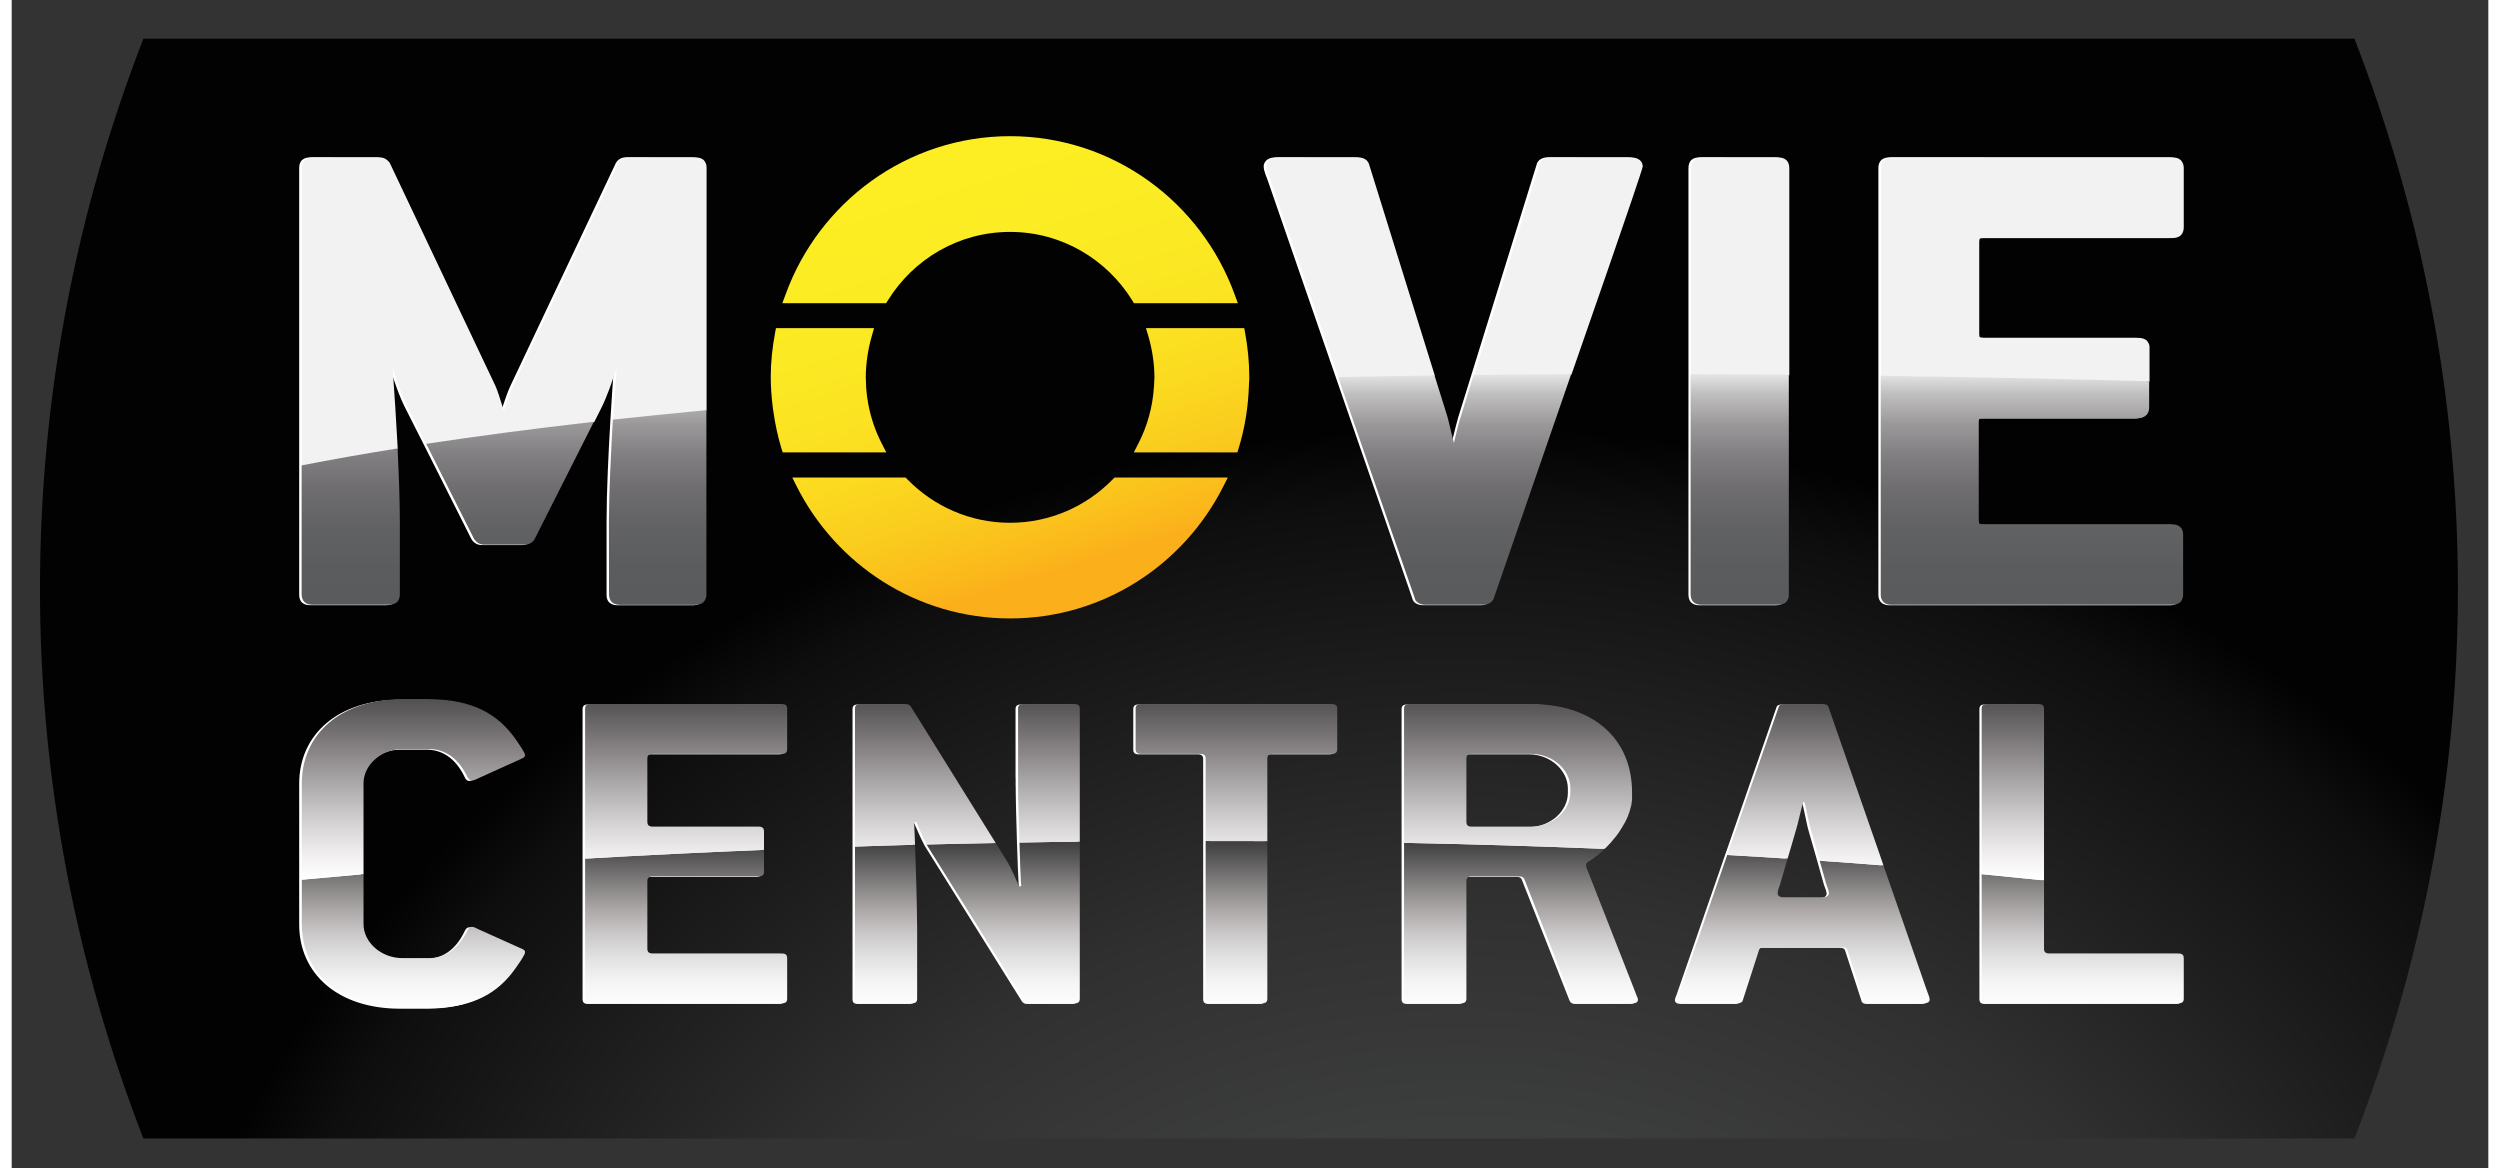 <?xml version="1.0" encoding="UTF-8"?>
<svg xmlns="http://www.w3.org/2000/svg" xmlns:xlink="http://www.w3.org/1999/xlink" width="107px" height="50px" viewBox="0 0 106 50" version="1.1">
<rect x="0" y="0" width="106" height="50" fill="#333333" stroke="none"/>
<defs>
<clipPath id="clip1">
  <path d="M 1 1.602 L 105 1.602 L 105 48.801 L 1 48.801 Z M 1 1.602 "/>
</clipPath>
<clipPath id="clip2">
  <path d="M 5.637 1.656 C 2.777 9.031 1.211 16.941 1.211 25.195 C 1.211 33.445 2.777 41.359 5.637 48.727 L 100.27 48.727 C 103.129 41.359 104.699 33.445 104.699 25.195 C 104.699 16.941 103.129 9.027 100.27 1.656 Z M 5.637 1.656 "/>
</clipPath>
<radialGradient id="radial0" gradientUnits="userSpaceOnUse" cx="-166.567" cy="465.188" fx="-166.567" fy="465.188" r="11.815" gradientTransform="matrix(4.902,0,0,-4.435,878.643,2133.808)">
<stop offset="0" style="stop-color:rgb(32.941%,32.941%,32.941%);stop-opacity:1;"/>
<stop offset="0.129" style="stop-color:rgb(30.98%,30.98%,30.98%);stop-opacity:1;"/>
<stop offset="0.344" style="stop-color:rgb(25.882%,26.275%,26.275%);stop-opacity:1;"/>
<stop offset="0.618" style="stop-color:rgb(18.431%,18.824%,18.431%);stop-opacity:1;"/>
<stop offset="0.938" style="stop-color:rgb(5.49%,5.49%,5.49%);stop-opacity:1;"/>
<stop offset="1" style="stop-color:rgb(0.784%,0.784%,0.784%);stop-opacity:1;"/>
</radialGradient>
<clipPath id="clip3">
  <path d="M 32.32 5.602 L 53 5.602 L 53 26.801 L 32.32 26.801 Z M 32.32 5.602 "/>
</clipPath>
<clipPath id="clip4">
  <path d="M 47.203 20.438 L 47.125 20.516 C 46.008 21.66 44.453 22.375 42.73 22.375 C 41.008 22.375 39.453 21.66 38.336 20.516 L 38.258 20.438 L 33.41 20.438 L 33.598 20.816 C 35.289 24.172 38.746 26.469 42.73 26.469 C 46.719 26.469 50.168 24.172 51.859 20.816 L 52.051 20.438 Z M 32.711 14.043 L 32.672 14.258 C 32.555 14.875 32.488 15.504 32.488 16.148 C 32.488 16.547 32.52 16.945 32.562 17.328 C 32.574 17.43 32.586 17.535 32.605 17.641 C 32.68 18.164 32.789 18.68 32.941 19.18 L 33 19.363 L 37.434 19.363 L 37.238 18.98 C 36.973 18.465 36.781 17.91 36.668 17.324 C 36.652 17.227 36.633 17.125 36.617 17.023 C 36.578 16.738 36.559 16.445 36.555 16.148 C 36.559 15.535 36.652 14.945 36.812 14.383 L 36.91 14.043 Z M 48.547 14.043 L 48.648 14.383 C 48.812 14.945 48.906 15.535 48.91 16.148 C 48.91 16.23 48.902 16.309 48.898 16.387 C 48.895 16.449 48.895 16.512 48.887 16.574 C 48.832 17.434 48.598 18.25 48.223 18.98 L 48.027 19.363 L 52.461 19.363 L 52.516 19.18 C 52.777 18.332 52.922 17.438 52.953 16.52 C 52.953 16.438 52.961 16.348 52.969 16.25 C 52.969 16.219 52.969 16.188 52.969 16.148 C 52.969 15.504 52.906 14.875 52.793 14.258 L 52.754 14.043 Z M 33.117 12.617 L 32.984 12.977 L 37.426 12.977 L 37.504 12.852 C 38.594 11.098 40.523 9.926 42.73 9.926 C 44.938 9.926 46.867 11.098 47.957 12.852 L 48.031 12.977 L 52.48 12.977 L 52.348 12.617 C 50.918 8.664 47.156 5.832 42.73 5.828 C 38.305 5.832 34.547 8.664 33.117 12.617 "/>
</clipPath>
<linearGradient id="linear0" gradientUnits="userSpaceOnUse" x1="-165.439" y1="508.246" x2="-153.626" y2="508.246" gradientTransform="matrix(0.846,2.757,2.735,-0.853,-1210.099,897.238)">
<stop offset="0" style="stop-color:rgb(98.824%,93.333%,13.725%);stop-opacity:1;"/>
<stop offset="0.151" style="stop-color:rgb(98.431%,91.765%,13.725%);stop-opacity:1;"/>
<stop offset="0.251" style="stop-color:rgb(98.431%,89.02%,13.333%);stop-opacity:1;"/>
<stop offset="0.337" style="stop-color:rgb(98.431%,85.098%,12.157%);stop-opacity:1;"/>
<stop offset="0.414" style="stop-color:rgb(98.039%,79.608%,11.765%);stop-opacity:1;"/>
<stop offset="0.485" style="stop-color:rgb(98.431%,72.549%,10.588%);stop-opacity:1;"/>
<stop offset="0.516" style="stop-color:rgb(98.431%,68.627%,10.588%);stop-opacity:1;"/>
<stop offset="1" style="stop-color:rgb(98.431%,68.627%,10.588%);stop-opacity:1;"/>
</linearGradient>
<clipPath id="clip5">
  <path d="M 12.043 16 L 93 16 L 93 26 L 12.043 26 Z M 12.043 16 "/>
</clipPath>
<clipPath id="clip6">
  <path d="M 12.41 19.918 L 12.41 25.434 C 12.41 25.562 12.445 25.691 12.547 25.777 C 12.547 25.777 12.547 25.777 12.547 25.781 C 12.645 25.863 12.766 25.883 12.902 25.883 L 16.125 25.883 C 16.258 25.883 16.383 25.863 16.484 25.777 C 16.582 25.691 16.613 25.562 16.613 25.434 L 16.613 22.289 C 16.613 21.414 16.57 20.293 16.516 19.191 C 15.059 19.426 13.695 19.668 12.41 19.918 M 17.742 18.996 L 19.781 23.047 C 19.828 23.133 19.898 23.203 19.98 23.25 C 20.055 23.289 20.141 23.312 20.227 23.312 L 21.957 23.312 C 22.133 23.32 22.309 23.215 22.391 23.055 L 24.918 18.051 C 22.32 18.348 19.934 18.664 17.742 18.996 M 25.73 17.961 C 25.648 19.406 25.566 21.078 25.562 22.289 L 25.566 25.434 C 25.562 25.484 25.574 25.523 25.582 25.57 C 25.598 25.648 25.633 25.723 25.699 25.781 C 25.797 25.863 25.918 25.887 26.059 25.887 L 29.246 25.887 C 29.379 25.887 29.504 25.863 29.598 25.781 C 29.695 25.691 29.734 25.562 29.734 25.434 L 29.734 17.555 C 28.348 17.688 27.02 17.82 25.73 17.961 M 79.996 25.434 C 79.992 25.562 80.027 25.691 80.125 25.781 C 80.172 25.82 80.234 25.852 80.297 25.867 C 80.348 25.879 80.414 25.883 80.48 25.883 L 92.453 25.883 C 92.582 25.883 92.707 25.863 92.805 25.781 C 92.906 25.691 92.941 25.562 92.938 25.434 L 92.938 22.891 C 92.941 22.766 92.906 22.633 92.805 22.551 C 92.707 22.461 92.582 22.441 92.453 22.441 L 84.379 22.441 C 84.176 22.41 84.219 22.441 84.191 22.289 L 84.191 18.035 C 84.219 17.891 84.176 17.922 84.379 17.895 L 90.984 17.895 C 91.121 17.895 91.246 17.871 91.344 17.785 C 91.449 17.699 91.484 17.566 91.484 17.441 L 91.484 16.316 C 87.496 16.211 83.668 16.133 79.996 16.082 Z M 62.57 16.047 L 62.008 17.875 C 61.949 18.035 61.824 18.547 61.742 18.902 C 61.734 18.922 61.727 18.945 61.727 18.965 C 61.633 18.609 61.504 18.012 61.445 17.82 L 60.898 16.07 C 59.504 16.086 58.121 16.109 56.773 16.141 L 60.043 25.574 C 60.082 25.793 60.305 25.883 60.496 25.883 C 60.508 25.883 60.516 25.883 60.523 25.883 L 62.965 25.883 C 63.059 25.887 63.164 25.871 63.25 25.816 C 63.348 25.766 63.418 25.684 63.449 25.562 L 66.746 16.016 C 65.332 16.023 63.938 16.031 62.57 16.047 M 71.859 25.434 C 71.859 25.562 71.891 25.691 71.992 25.781 C 72.09 25.863 72.211 25.883 72.352 25.883 L 75.57 25.883 C 75.707 25.883 75.832 25.863 75.93 25.781 C 76.031 25.691 76.066 25.562 76.062 25.434 L 76.062 16.039 C 74.641 16.023 73.238 16.016 71.859 16.016 Z M 71.859 25.434 "/>
</clipPath>
<linearGradient id="linear1" gradientUnits="userSpaceOnUse" x1="-148.094" y1="562.777" x2="-136.279" y2="562.777" gradientTransform="matrix(0,1.159,1.15,0,-594.596,184.78)">
<stop offset="0" style="stop-color:rgb(90.98%,90.98%,90.98%);stop-opacity:1;"/>
<stop offset="0.205" style="stop-color:rgb(90.98%,90.98%,90.98%);stop-opacity:1;"/>
<stop offset="0.272" style="stop-color:rgb(75.294%,74.902%,75.294%);stop-opacity:1;"/>
<stop offset="0.364" style="stop-color:rgb(61.176%,60%,60.784%);stop-opacity:1;"/>
<stop offset="0.462" style="stop-color:rgb(50.588%,49.804%,50.588%);stop-opacity:1;"/>
<stop offset="0.567" style="stop-color:rgb(43.529%,42.745%,43.529%);stop-opacity:1;"/>
<stop offset="0.682" style="stop-color:rgb(38.431%,38.431%,39.216%);stop-opacity:1;"/>
<stop offset="0.813" style="stop-color:rgb(35.686%,36.078%,36.863%);stop-opacity:1;"/>
<stop offset="1" style="stop-color:rgb(34.902%,35.294%,36.078%);stop-opacity:1;"/>
</linearGradient>
<clipPath id="clip7">
  <path d="M 12.043 35.602 L 93 35.602 L 93 43.199 L 12.043 43.199 Z M 12.043 35.602 "/>
</clipPath>
<clipPath id="clip8">
  <path d="M 12.418 37.652 L 12.418 39.551 C 12.418 41.664 14.086 43.148 16.727 43.148 L 17.867 43.148 C 19.793 43.148 20.832 42.457 21.523 41.5 C 21.738 41.195 21.973 40.871 21.973 40.746 C 21.973 40.684 21.922 40.645 21.828 40.605 L 19.973 39.77 C 19.879 39.73 19.793 39.668 19.695 39.668 C 19.625 39.668 19.559 39.715 19.512 39.812 C 19.09 40.684 18.488 41.008 17.867 41.008 L 16.727 41.008 C 15.824 41.008 15.059 40.34 15.059 39.551 L 15.059 37.414 C 14.164 37.492 13.277 37.578 12.418 37.652 M 84.316 42.742 C 84.316 42.883 84.387 42.941 84.547 42.941 L 92.734 42.941 C 92.895 42.941 92.965 42.883 92.965 42.742 L 92.965 41.008 C 92.965 40.871 92.895 40.809 92.734 40.809 L 87.215 40.809 C 87.047 40.809 86.984 40.746 86.984 40.605 L 86.984 37.68 C 86.102 37.59 85.211 37.5 84.316 37.414 Z M 71.406 42.414 C 71.355 42.578 71.289 42.699 71.289 42.781 C 71.289 42.883 71.387 42.941 71.543 42.941 L 73.859 42.941 C 73.98 42.941 74.066 42.906 74.094 42.805 L 74.785 40.664 C 74.816 40.566 74.91 40.543 75.02 40.543 L 78.336 40.543 C 78.445 40.543 78.543 40.566 78.57 40.664 L 79.262 42.805 C 79.289 42.906 79.383 42.941 79.496 42.941 L 81.84 42.941 C 81.996 42.941 82.09 42.883 82.09 42.781 C 82.09 42.699 82.023 42.539 81.977 42.414 L 80.113 37.043 C 79.203 36.969 78.293 36.902 77.383 36.84 L 77.664 37.84 C 77.707 37.957 77.777 38.141 77.777 38.227 C 77.777 38.328 77.688 38.406 77.523 38.406 L 75.832 38.406 C 75.668 38.406 75.582 38.328 75.582 38.227 C 75.582 38.141 75.645 37.957 75.695 37.82 L 76.008 36.75 C 75.152 36.691 74.293 36.641 73.426 36.594 Z M 24.543 36.75 L 24.543 42.742 C 24.543 42.883 24.609 42.941 24.773 42.941 L 32.961 42.941 C 33.125 42.941 33.191 42.883 33.191 42.742 L 33.191 41.008 C 33.191 40.871 33.125 40.809 32.961 40.809 L 27.438 40.809 C 27.277 40.809 27.207 40.746 27.207 40.605 L 27.207 37.715 C 27.207 37.574 27.277 37.512 27.438 37.512 L 31.961 37.512 C 32.125 37.512 32.199 37.449 32.199 37.312 L 32.199 36.375 C 29.582 36.48 27.027 36.605 24.543 36.75 M 36.094 36.234 L 36.094 42.742 C 36.094 42.883 36.16 42.941 36.324 42.941 L 38.523 42.941 C 38.688 42.941 38.754 42.883 38.754 42.742 L 38.754 40.031 C 38.754 40.012 38.754 39.996 38.754 39.977 C 38.754 39.922 38.754 39.871 38.754 39.812 C 38.754 39.801 38.754 39.789 38.754 39.777 C 38.746 38.652 38.703 37.145 38.664 36.156 C 37.805 36.18 36.945 36.203 36.094 36.234 M 59.594 42.742 C 59.594 42.883 59.664 42.941 59.824 42.941 L 62.023 42.941 C 62.188 42.941 62.262 42.883 62.262 42.742 L 62.262 37.715 C 62.262 37.574 62.324 37.512 62.484 37.512 L 64.555 37.512 C 64.648 37.512 64.711 37.555 64.746 37.637 L 66.777 42.805 C 66.805 42.883 66.895 42.941 66.984 42.941 L 69.379 42.941 C 69.535 42.941 69.605 42.883 69.605 42.781 C 69.605 42.719 69.535 42.602 69.488 42.457 L 67.496 37.375 C 67.426 37.211 67.383 37.105 67.383 37.047 C 67.383 36.965 67.398 36.926 67.477 36.883 C 67.531 36.844 67.594 36.805 67.652 36.77 C 67.668 36.754 67.684 36.746 67.695 36.738 C 67.742 36.699 67.797 36.664 67.84 36.625 C 67.855 36.617 67.859 36.613 67.875 36.602 C 67.926 36.555 67.984 36.52 68.031 36.469 C 68.039 36.461 68.039 36.457 68.051 36.453 C 68.094 36.414 68.137 36.375 68.18 36.332 C 65.344 36.219 62.473 36.129 59.594 36.074 Z M 43.133 36.062 C 43.152 36.844 43.184 37.516 43.199 37.82 C 43.199 37.828 43.203 37.828 43.203 37.832 C 43.203 37.848 43.203 37.859 43.207 37.875 C 43.207 37.891 43.207 37.902 43.211 37.922 L 43.117 37.941 C 43.051 37.777 42.723 37.047 42.629 36.902 L 42.246 36.289 L 42.117 36.082 C 41.129 36.102 40.145 36.117 39.16 36.145 C 39.18 36.172 39.191 36.195 39.199 36.215 L 43.348 42.844 C 43.395 42.902 43.465 42.945 43.559 42.945 L 45.484 42.945 C 45.648 42.945 45.715 42.883 45.715 42.742 L 45.715 36.027 C 44.852 36.031 43.988 36.043 43.133 36.062 M 51.102 42.742 C 51.102 42.883 51.168 42.941 51.332 42.941 L 53.516 42.941 C 53.672 42.941 53.742 42.883 53.742 42.742 L 53.742 36 C 52.859 36 51.977 35.996 51.102 35.996 Z M 51.102 42.742 "/>
</clipPath>
<linearGradient id="linear2" gradientUnits="userSpaceOnUse" x1="-304.337" y1="341.93" x2="-292.524" y2="341.93" gradientTransform="matrix(0,-0.606,-0.601,0,258.095,-141.146)">
<stop offset="0" style="stop-color:rgb(100%,100%,100%);stop-opacity:1;"/>
<stop offset="0.17" style="stop-color:rgb(96.078%,96.078%,96.078%);stop-opacity:1;"/>
<stop offset="0.323" style="stop-color:rgb(88.627%,88.235%,88.235%);stop-opacity:1;"/>
<stop offset="0.469" style="stop-color:rgb(79.216%,78.039%,78.431%);stop-opacity:1;"/>
<stop offset="0.611" style="stop-color:rgb(67.059%,65.49%,65.49%);stop-opacity:1;"/>
<stop offset="0.751" style="stop-color:rgb(52.549%,51.373%,51.373%);stop-opacity:1;"/>
<stop offset="0.886" style="stop-color:rgb(38.039%,37.255%,37.255%);stop-opacity:1;"/>
<stop offset="1" style="stop-color:rgb(25.882%,25.882%,26.275%);stop-opacity:1;"/>
</linearGradient>
<clipPath id="clip9">
  <path d="M 12.043 29.602 L 87 29.602 L 87 38 L 12.043 38 Z M 12.043 29.602 "/>
</clipPath>
<clipPath id="clip10">
  <path d="M 24.773 30.133 C 24.609 30.133 24.543 30.195 24.543 30.332 L 24.543 36.75 C 27.027 36.605 29.582 36.48 32.199 36.375 L 32.199 35.582 C 32.199 35.438 32.125 35.379 31.961 35.379 L 27.438 35.379 C 27.277 35.379 27.207 35.316 27.207 35.172 L 27.207 32.469 C 27.207 32.328 27.277 32.266 27.438 32.266 L 32.961 32.266 C 33.121 32.266 33.191 32.207 33.191 32.059 L 33.191 30.332 C 33.191 30.195 33.121 30.133 32.961 30.133 Z M 36.324 30.133 C 36.16 30.133 36.094 30.195 36.094 30.332 L 36.094 36.234 C 36.945 36.203 37.805 36.18 38.664 36.156 C 38.652 35.824 38.641 35.555 38.633 35.371 C 38.633 35.367 38.633 35.359 38.633 35.359 C 38.629 35.328 38.629 35.305 38.625 35.281 C 38.625 35.273 38.625 35.27 38.625 35.266 C 38.621 35.234 38.621 35.211 38.621 35.199 L 38.715 35.172 C 38.777 35.32 39.035 35.91 39.16 36.145 C 40.141 36.117 41.129 36.102 42.117 36.082 L 38.48 30.234 C 38.434 30.172 38.367 30.133 38.27 30.133 Z M 43.301 30.133 C 43.141 30.133 43.074 30.195 43.074 30.332 L 43.074 32.898 C 43.074 32.953 43.074 33.008 43.074 33.062 L 43.074 33.121 C 43.074 33.164 43.074 33.199 43.074 33.238 C 43.074 33.266 43.074 33.289 43.074 33.316 C 43.074 33.352 43.074 33.387 43.074 33.426 C 43.074 33.445 43.074 33.477 43.074 33.504 C 43.074 33.539 43.074 33.586 43.074 33.629 L 43.074 33.688 C 43.074 33.738 43.074 33.789 43.074 33.84 C 43.074 33.859 43.074 33.871 43.078 33.883 C 43.078 33.945 43.078 34.004 43.078 34.066 C 43.078 34.078 43.078 34.082 43.078 34.09 C 43.082 34.234 43.086 34.379 43.09 34.527 L 43.09 34.531 C 43.105 35.047 43.117 35.574 43.133 36.062 C 43.988 36.043 44.852 36.031 45.715 36.027 L 45.715 30.332 C 45.715 30.195 45.648 30.133 45.484 30.133 Z M 48.34 30.133 C 48.176 30.133 48.105 30.195 48.105 30.332 L 48.105 32.059 C 48.105 32.203 48.176 32.266 48.34 32.266 L 50.867 32.266 C 51.027 32.266 51.102 32.328 51.102 32.469 L 51.102 35.996 C 51.977 35.996 52.859 36 53.742 36 L 53.742 32.469 C 53.742 32.328 53.809 32.266 53.977 32.266 L 56.504 32.266 C 56.66 32.266 56.734 32.207 56.734 32.059 L 56.734 30.332 C 56.734 30.195 56.66 30.133 56.504 30.133 Z M 62.262 35.172 L 62.262 32.469 C 62.262 32.328 62.324 32.266 62.484 32.266 L 65.039 32.266 C 65.945 32.266 66.711 32.938 66.711 33.73 L 66.711 33.914 C 66.711 34.707 65.945 35.379 65.039 35.379 L 62.484 35.379 C 62.324 35.379 62.262 35.316 62.262 35.172 M 59.824 30.133 C 59.664 30.133 59.594 30.195 59.594 30.332 L 59.594 36.074 C 62.473 36.129 65.344 36.219 68.176 36.332 C 68.195 36.32 68.207 36.305 68.227 36.289 C 68.375 36.141 68.523 35.977 68.652 35.809 C 68.66 35.805 68.668 35.789 68.676 35.781 C 68.758 35.672 68.84 35.555 68.91 35.434 C 68.93 35.41 68.941 35.387 68.957 35.359 C 68.973 35.328 68.992 35.301 69.004 35.27 C 69.035 35.234 69.047 35.199 69.066 35.164 C 69.086 35.133 69.098 35.102 69.113 35.066 C 69.129 35.023 69.148 34.984 69.172 34.941 C 69.18 34.922 69.184 34.898 69.191 34.879 C 69.211 34.832 69.227 34.789 69.238 34.754 C 69.246 34.734 69.254 34.715 69.258 34.695 C 69.273 34.641 69.289 34.582 69.301 34.527 C 69.309 34.508 69.309 34.496 69.316 34.484 C 69.324 34.434 69.328 34.387 69.336 34.344 C 69.336 34.328 69.344 34.309 69.344 34.297 C 69.352 34.234 69.352 34.176 69.352 34.113 L 69.352 33.914 C 69.352 31.613 67.68 30.133 65.039 30.133 Z M 75.855 30.133 C 75.734 30.133 75.648 30.172 75.625 30.27 L 73.426 36.594 C 74.293 36.641 75.152 36.695 76.008 36.75 L 76.109 36.414 L 76.387 35.461 C 76.441 35.297 76.621 34.504 76.668 34.336 L 76.734 34.336 C 76.785 34.504 76.941 35.316 76.992 35.461 L 77.383 36.84 C 78.297 36.902 79.207 36.969 80.113 37.043 L 79.93 36.508 L 77.762 30.27 C 77.738 30.172 77.641 30.133 77.523 30.133 Z M 84.547 30.133 C 84.387 30.133 84.316 30.195 84.316 30.332 L 84.316 37.414 C 85.211 37.5 86.102 37.59 86.984 37.68 L 86.984 30.332 C 86.984 30.195 86.914 30.133 86.75 30.133 Z M 16.727 29.926 C 14.086 29.926 12.418 31.414 12.418 33.527 L 12.418 37.652 C 13.277 37.578 14.164 37.492 15.059 37.414 L 15.059 33.527 C 15.059 32.734 15.824 32.059 16.727 32.059 L 17.867 32.059 C 18.488 32.059 19.09 32.383 19.512 33.266 C 19.559 33.363 19.625 33.406 19.695 33.406 C 19.793 33.406 19.879 33.344 19.973 33.309 L 21.828 32.469 C 21.922 32.43 21.973 32.383 21.973 32.328 C 21.973 32.207 21.734 31.879 21.523 31.574 C 20.832 30.625 19.793 29.926 17.867 29.926 Z M 16.727 29.926 "/>
</clipPath>
<linearGradient id="linear3" gradientUnits="userSpaceOnUse" x1="-287.561" y1="357.363" x2="-275.746" y2="357.363" gradientTransform="matrix(0,-0.656,-0.651,0,282.385,-151.063)">
<stop offset="0" style="stop-color:rgb(100%,100%,100%);stop-opacity:1;"/>
<stop offset="0.119" style="stop-color:rgb(94.902%,94.118%,94.118%);stop-opacity:1;"/>
<stop offset="0.285" style="stop-color:rgb(84.706%,83.529%,83.922%);stop-opacity:1;"/>
<stop offset="0.478" style="stop-color:rgb(70.588%,69.412%,69.804%);stop-opacity:1;"/>
<stop offset="0.693" style="stop-color:rgb(54.118%,52.549%,52.941%);stop-opacity:1;"/>
<stop offset="0.921" style="stop-color:rgb(36.863%,35.686%,36.471%);stop-opacity:1;"/>
<stop offset="1" style="stop-color:rgb(30.588%,30.588%,31.373%);stop-opacity:1;"/>
</linearGradient>
</defs>
<g id="surface1">
<g clip-path="url(#clip1)" clip-rule="nonzero">
<g clip-path="url(#clip2)" clip-rule="nonzero">
<path style=" stroke:none;fill-rule:nonzero;fill:url(#radial0);" d="M 1.211 1.656 L 104.699 1.656 L 104.699 48.727 L 1.211 48.727 Z M 1.211 1.656 "/>
</g>
</g>
<path style=" stroke:none;fill-rule:nonzero;fill:rgb(100%,100%,100%);fill-opacity:1;" d="M 69.523 6.824 C 69.426 6.758 69.305 6.738 69.168 6.738 L 65.742 6.734 C 65.637 6.734 65.52 6.758 65.426 6.82 C 65.348 6.875 65.281 6.949 65.262 7.062 L 62.469 16.066 L 61.902 17.891 C 61.852 18.055 61.73 18.562 61.641 18.918 C 61.633 18.938 61.625 18.961 61.621 18.984 C 61.535 18.625 61.395 18.031 61.344 17.836 L 60.801 16.086 L 57.984 7.051 C 57.969 6.977 57.93 6.914 57.883 6.867 C 57.785 6.773 57.633 6.73 57.504 6.738 L 54.109 6.734 C 53.973 6.738 53.855 6.758 53.754 6.824 C 53.656 6.883 53.582 7.004 53.586 7.125 C 53.59 7.34 53.703 7.547 53.766 7.742 L 56.676 16.16 L 59.941 25.594 C 59.977 25.812 60.203 25.902 60.398 25.902 C 60.406 25.902 60.414 25.902 60.418 25.902 L 62.863 25.902 C 62.957 25.906 63.062 25.887 63.145 25.84 C 63.238 25.785 63.316 25.699 63.344 25.578 L 66.645 16.035 L 69.551 7.629 L 69.406 7.578 L 69.551 7.613 C 69.57 7.52 69.688 7.32 69.695 7.125 C 69.695 7.039 69.66 6.945 69.598 6.883 C 69.578 6.859 69.551 6.84 69.523 6.824 M 25.102 17.496 C 25.359 17 25.605 16.266 25.773 15.73 L 25.773 15.738 C 25.73 16.293 25.68 17.094 25.625 17.977 C 25.539 19.426 25.461 21.098 25.461 22.312 L 25.461 25.457 C 25.461 25.504 25.461 25.543 25.473 25.59 C 25.492 25.672 25.527 25.742 25.59 25.797 C 25.691 25.883 25.812 25.906 25.949 25.906 L 29.137 25.906 C 29.27 25.906 29.395 25.883 29.492 25.797 C 29.59 25.711 29.625 25.582 29.625 25.457 L 29.625 7.191 C 29.625 7.129 29.617 7.07 29.602 7.016 C 29.582 6.949 29.543 6.891 29.492 6.844 C 29.395 6.758 29.27 6.738 29.137 6.738 L 26.289 6.734 C 26.109 6.73 25.934 6.828 25.852 6.992 L 21.34 16.527 C 21.254 16.699 21.07 17.227 20.949 17.59 C 20.941 17.555 20.93 17.52 20.914 17.477 C 20.809 17.129 20.668 16.688 20.59 16.523 L 16.082 7 C 16.051 6.938 16.008 6.895 15.957 6.855 C 15.863 6.777 15.758 6.734 15.641 6.738 L 12.789 6.734 C 12.656 6.738 12.531 6.758 12.434 6.844 C 12.336 6.93 12.305 7.062 12.305 7.188 L 12.305 25.453 C 12.305 25.578 12.336 25.711 12.434 25.797 C 12.434 25.797 12.434 25.797 12.438 25.797 C 12.531 25.883 12.656 25.902 12.789 25.902 L 16.016 25.902 C 16.148 25.902 16.273 25.883 16.371 25.797 C 16.469 25.711 16.5 25.578 16.5 25.453 L 16.5 22.309 C 16.5 21.43 16.457 20.309 16.406 19.211 C 16.344 17.98 16.266 16.777 16.203 15.965 C 16.199 15.887 16.195 15.805 16.188 15.734 C 16.355 16.27 16.602 17 16.863 17.496 L 17.633 19.016 L 19.672 23.066 C 19.719 23.152 19.789 23.219 19.871 23.266 C 19.945 23.309 20.027 23.328 20.121 23.328 L 21.848 23.328 C 22.027 23.336 22.195 23.23 22.281 23.074 L 24.812 18.07 Z M 80.199 25.883 C 80.254 25.902 80.316 25.906 80.387 25.906 L 92.355 25.906 C 92.488 25.906 92.609 25.883 92.711 25.797 C 92.809 25.711 92.848 25.578 92.848 25.453 L 92.848 22.906 C 92.848 22.781 92.812 22.648 92.711 22.566 C 92.609 22.48 92.488 22.461 92.355 22.461 L 84.281 22.461 C 84.082 22.43 84.121 22.461 84.094 22.312 L 84.094 18.055 C 84.121 17.906 84.082 17.941 84.281 17.91 L 90.887 17.91 C 91.023 17.91 91.156 17.891 91.254 17.805 C 91.352 17.719 91.387 17.586 91.387 17.457 L 91.387 14.914 C 91.387 14.82 91.371 14.727 91.32 14.648 C 91.301 14.621 91.281 14.594 91.254 14.566 C 91.156 14.484 91.023 14.461 90.887 14.461 L 84.281 14.461 C 84.082 14.43 84.121 14.465 84.094 14.316 L 84.094 10.332 C 84.113 10.227 84.102 10.211 84.16 10.199 C 84.184 10.195 84.219 10.195 84.281 10.188 L 92.355 10.188 C 92.488 10.188 92.609 10.164 92.711 10.078 C 92.812 9.988 92.848 9.859 92.848 9.73 L 92.848 7.191 C 92.848 7.07 92.816 6.961 92.734 6.875 C 92.727 6.863 92.723 6.852 92.711 6.844 C 92.609 6.758 92.488 6.738 92.355 6.738 L 80.387 6.734 C 80.246 6.738 80.121 6.758 80.031 6.844 C 79.926 6.93 79.895 7.062 79.895 7.188 L 79.895 25.453 C 79.895 25.578 79.926 25.711 80.031 25.797 C 80.078 25.84 80.137 25.867 80.199 25.883 M 72.25 25.906 L 75.469 25.906 C 75.609 25.906 75.73 25.883 75.832 25.797 C 75.93 25.711 75.969 25.578 75.965 25.453 L 75.965 7.191 C 75.969 7.062 75.93 6.93 75.832 6.844 C 75.73 6.758 75.609 6.738 75.469 6.738 L 72.25 6.734 C 72.117 6.738 71.992 6.758 71.895 6.844 C 71.797 6.934 71.766 7.062 71.766 7.188 L 71.766 25.453 C 71.766 25.578 71.797 25.711 71.895 25.797 C 71.992 25.883 72.117 25.906 72.25 25.906 M 80.012 37.062 L 79.824 36.527 L 77.66 30.289 C 77.633 30.191 77.543 30.152 77.426 30.152 L 75.758 30.152 C 75.637 30.152 75.551 30.191 75.527 30.289 L 73.328 36.609 L 71.305 42.438 C 71.258 42.602 71.184 42.727 71.184 42.805 C 71.184 42.906 71.281 42.969 71.438 42.969 L 73.762 42.969 C 73.883 42.969 73.973 42.93 73.996 42.824 L 74.688 40.691 C 74.715 40.586 74.805 40.566 74.922 40.566 L 78.238 40.566 C 78.352 40.566 78.445 40.586 78.473 40.691 L 79.168 42.824 C 79.188 42.93 79.281 42.969 79.398 42.969 L 81.738 42.969 C 81.902 42.969 81.996 42.906 81.996 42.805 C 81.996 42.727 81.922 42.562 81.883 42.438 Z M 77.426 38.43 L 75.73 38.43 C 75.57 38.43 75.48 38.348 75.48 38.25 C 75.48 38.168 75.551 37.98 75.59 37.84 L 75.91 36.77 L 76.004 36.438 L 76.289 35.484 C 76.336 35.316 76.523 34.523 76.57 34.359 L 76.633 34.359 C 76.684 34.523 76.844 35.336 76.887 35.484 L 77.281 36.859 L 77.562 37.859 C 77.609 37.98 77.68 38.168 77.68 38.25 C 77.68 38.348 77.586 38.43 77.426 38.43 M 92.641 40.828 L 87.117 40.828 C 86.957 40.828 86.887 40.766 86.887 40.629 L 86.887 30.352 C 86.887 30.211 86.82 30.152 86.652 30.152 L 84.449 30.152 C 84.289 30.152 84.219 30.211 84.219 30.352 L 84.219 42.766 C 84.219 42.906 84.289 42.969 84.449 42.969 L 92.641 42.969 C 92.797 42.969 92.871 42.906 92.871 42.766 L 92.871 41.035 C 92.871 40.891 92.797 40.828 92.641 40.828 M 67.395 37.395 C 67.324 37.227 67.281 37.129 67.281 37.07 C 67.281 36.988 67.305 36.945 67.371 36.906 C 67.43 36.871 67.488 36.832 67.551 36.789 C 67.57 36.777 67.582 36.77 67.602 36.758 C 67.648 36.719 67.691 36.688 67.742 36.652 C 67.75 36.637 67.766 36.629 67.773 36.625 C 67.828 36.578 67.879 36.535 67.938 36.484 L 67.945 36.477 C 67.992 36.438 68.031 36.398 68.074 36.352 C 68.094 36.34 68.109 36.324 68.125 36.309 C 68.277 36.16 68.422 36 68.555 35.832 C 68.562 35.82 68.566 35.812 68.574 35.805 C 68.66 35.688 68.738 35.574 68.812 35.457 C 68.828 35.434 68.844 35.406 68.859 35.383 C 68.875 35.355 68.891 35.324 68.91 35.297 C 68.93 35.258 68.949 35.219 68.965 35.184 C 68.984 35.148 69 35.117 69.012 35.086 C 69.031 35.047 69.051 35.004 69.066 34.961 C 69.082 34.941 69.09 34.922 69.094 34.898 C 69.109 34.859 69.125 34.812 69.141 34.77 C 69.148 34.754 69.156 34.734 69.156 34.719 C 69.176 34.66 69.191 34.602 69.203 34.547 C 69.207 34.531 69.211 34.516 69.211 34.504 C 69.219 34.457 69.234 34.414 69.234 34.363 C 69.238 34.348 69.238 34.328 69.238 34.312 C 69.246 34.254 69.254 34.195 69.254 34.133 L 69.254 33.934 C 69.254 31.633 67.582 30.152 64.941 30.152 L 59.723 30.152 C 59.559 30.152 59.488 30.211 59.488 30.352 L 59.488 42.766 C 59.488 42.906 59.559 42.969 59.723 42.969 L 61.922 42.969 C 62.086 42.969 62.156 42.906 62.156 42.766 L 62.156 37.738 C 62.156 37.598 62.227 37.535 62.387 37.535 L 64.449 37.535 C 64.543 37.535 64.613 37.574 64.637 37.66 L 66.676 42.824 C 66.703 42.906 66.797 42.969 66.887 42.969 L 69.273 42.969 C 69.438 42.969 69.508 42.906 69.508 42.805 C 69.508 42.742 69.438 42.617 69.391 42.48 Z M 66.605 33.934 C 66.605 34.727 65.84 35.398 64.941 35.398 L 62.387 35.398 C 62.227 35.398 62.16 35.336 62.16 35.191 L 62.16 32.488 C 62.16 32.348 62.227 32.285 62.387 32.285 L 64.941 32.285 C 65.84 32.285 66.605 32.961 66.605 33.754 Z M 32.848 30.152 L 24.668 30.152 C 24.504 30.152 24.434 30.211 24.434 30.352 L 24.434 42.766 C 24.434 42.906 24.504 42.969 24.668 42.969 L 32.848 42.969 C 33.012 42.969 33.082 42.906 33.082 42.766 L 33.082 41.035 C 33.082 40.891 33.012 40.828 32.848 40.828 L 27.336 40.828 C 27.172 40.828 27.102 40.766 27.102 40.629 L 27.102 37.738 C 27.102 37.598 27.172 37.535 27.336 37.535 L 31.859 37.535 C 32.016 37.535 32.086 37.477 32.086 37.328 L 32.086 35.602 C 32.086 35.461 32.016 35.398 31.859 35.398 L 27.336 35.398 C 27.172 35.398 27.102 35.336 27.102 35.191 L 27.102 32.488 C 27.102 32.348 27.172 32.285 27.336 32.285 L 32.848 32.285 C 33.012 32.285 33.082 32.223 33.082 32.086 L 33.082 30.352 C 33.082 30.211 33.012 30.152 32.848 30.152 M 45.379 30.152 L 43.199 30.152 C 43.035 30.152 42.965 30.211 42.965 30.352 L 42.965 32.918 C 42.965 32.977 42.965 33.031 42.965 33.086 C 42.965 33.105 42.965 33.129 42.965 33.145 L 42.965 33.258 C 42.965 33.285 42.965 33.312 42.969 33.336 C 42.969 33.371 42.969 33.414 42.969 33.445 C 42.969 33.473 42.969 33.496 42.969 33.523 C 42.969 33.566 42.969 33.602 42.969 33.645 C 42.969 33.668 42.973 33.691 42.973 33.711 C 42.973 33.758 42.973 33.809 42.973 33.863 C 42.973 33.879 42.973 33.891 42.973 33.906 C 42.977 33.969 42.977 34.027 42.977 34.086 C 42.977 34.094 42.977 34.109 42.977 34.113 C 42.98 34.254 42.984 34.398 42.984 34.547 L 42.984 34.555 C 42.996 35.066 43.012 35.594 43.027 36.082 C 43.051 36.871 43.078 37.543 43.098 37.84 C 43.098 37.848 43.102 37.855 43.102 37.855 C 43.102 37.871 43.102 37.887 43.105 37.898 C 43.105 37.914 43.105 37.93 43.105 37.941 L 43.012 37.965 C 42.941 37.797 42.621 37.07 42.523 36.922 L 42.145 36.309 L 42.012 36.102 L 38.375 30.25 C 38.332 30.191 38.258 30.152 38.168 30.152 L 36.219 30.152 C 36.059 30.152 35.988 30.211 35.988 30.355 L 35.988 42.766 C 35.988 42.91 36.059 42.969 36.219 42.969 L 38.418 42.969 C 38.582 42.969 38.652 42.91 38.652 42.766 L 38.652 40.242 C 38.652 40.184 38.652 40.117 38.652 40.051 L 38.652 40 C 38.652 39.945 38.652 39.891 38.652 39.836 C 38.652 39.824 38.652 39.812 38.652 39.797 C 38.641 38.676 38.602 37.168 38.562 36.18 C 38.551 35.848 38.539 35.574 38.527 35.395 C 38.523 35.387 38.523 35.383 38.523 35.375 C 38.523 35.348 38.523 35.324 38.52 35.305 C 38.52 35.297 38.52 35.289 38.52 35.281 C 38.516 35.258 38.516 35.234 38.516 35.219 L 38.609 35.191 C 38.668 35.336 38.934 35.938 39.059 36.164 C 39.07 36.195 39.086 36.219 39.098 36.234 L 43.242 42.867 C 43.289 42.93 43.363 42.969 43.453 42.969 L 45.379 42.969 C 45.539 42.969 45.609 42.906 45.609 42.766 L 45.609 30.352 C 45.609 30.211 45.539 30.152 45.379 30.152 M 16.617 32.086 L 17.754 32.086 C 18.383 32.086 18.984 32.406 19.398 33.281 C 19.445 33.383 19.516 33.426 19.582 33.426 C 19.68 33.426 19.77 33.363 19.867 33.324 L 21.719 32.488 C 21.812 32.449 21.863 32.406 21.863 32.348 C 21.863 32.223 21.629 31.898 21.418 31.598 C 20.719 30.637 19.68 29.949 17.754 29.949 L 16.617 29.949 C 13.973 29.949 12.305 31.43 12.305 33.543 L 12.305 39.566 C 12.305 41.684 13.973 43.172 16.617 43.172 L 17.754 43.172 C 19.68 43.172 20.719 42.48 21.418 41.523 C 21.629 41.219 21.863 40.891 21.863 40.766 C 21.863 40.711 21.812 40.672 21.719 40.629 L 19.867 39.793 C 19.77 39.75 19.68 39.688 19.582 39.688 C 19.516 39.688 19.445 39.73 19.398 39.836 C 18.984 40.711 18.383 41.035 17.754 41.035 L 16.617 41.035 C 15.715 41.035 14.949 40.363 14.949 39.566 L 14.949 33.543 C 14.949 32.75 15.715 32.086 16.617 32.086 M 56.398 30.152 L 48.234 30.152 C 48.074 30.152 48.004 30.211 48.004 30.352 L 48.004 32.086 C 48.004 32.223 48.074 32.285 48.234 32.285 L 50.766 32.285 C 50.93 32.285 50.996 32.348 50.996 32.488 L 50.996 42.766 C 50.996 42.906 51.066 42.969 51.227 42.969 L 53.41 42.969 C 53.57 42.969 53.641 42.906 53.641 42.766 L 53.641 32.488 C 53.641 32.348 53.707 32.285 53.871 32.285 L 56.398 32.285 C 56.566 32.285 56.629 32.223 56.629 32.086 L 56.629 30.352 C 56.629 30.211 56.566 30.152 56.398 30.152 "/>
<path style=" stroke:none;fill-rule:nonzero;fill:rgb(94.902%,94.902%,94.902%);fill-opacity:1;" d="M 29.613 6.844 C 29.508 6.758 29.387 6.738 29.25 6.738 L 26.402 6.734 C 26.227 6.73 26.051 6.828 25.965 6.992 L 21.453 16.527 C 21.371 16.699 21.188 17.227 21.066 17.59 C 21.055 17.559 21.047 17.52 21.031 17.477 C 20.926 17.129 20.785 16.688 20.707 16.523 L 16.195 7 C 16.164 6.938 16.121 6.895 16.074 6.855 C 15.984 6.777 15.871 6.734 15.754 6.738 L 12.906 6.734 C 12.773 6.738 12.648 6.758 12.551 6.844 C 12.453 6.93 12.418 7.062 12.418 7.188 L 12.418 19.938 C 13.703 19.688 15.066 19.445 16.523 19.211 C 16.457 17.98 16.379 16.777 16.32 15.965 C 16.312 15.887 16.312 15.805 16.305 15.734 C 16.473 16.27 16.719 17 16.98 17.5 L 17.742 19.016 C 19.938 18.684 22.332 18.359 24.93 18.07 L 25.219 17.496 C 25.477 17 25.723 16.266 25.895 15.73 L 25.895 15.738 C 25.852 16.293 25.797 17.094 25.742 17.977 C 27.023 17.836 28.359 17.703 29.742 17.574 L 29.742 7.188 C 29.742 7.129 29.734 7.066 29.719 7.016 C 29.695 6.949 29.66 6.891 29.613 6.844 M 92.852 6.871 C 92.848 6.859 92.84 6.852 92.824 6.844 C 92.73 6.758 92.605 6.738 92.469 6.738 L 80.5 6.734 C 80.363 6.738 80.238 6.758 80.145 6.844 C 80.039 6.93 80.012 7.062 80.012 7.188 L 80.012 16.102 C 83.688 16.148 87.516 16.23 91.5 16.332 L 91.5 14.914 C 91.508 14.82 91.488 14.727 91.434 14.648 C 91.418 14.621 91.398 14.594 91.371 14.566 C 91.27 14.484 91.141 14.461 91.004 14.461 L 84.398 14.461 C 84.195 14.43 84.238 14.465 84.211 14.316 L 84.211 10.332 C 84.23 10.227 84.215 10.211 84.273 10.199 C 84.301 10.195 84.336 10.195 84.398 10.188 L 92.469 10.188 C 92.605 10.188 92.73 10.164 92.832 10.078 C 92.93 9.984 92.965 9.859 92.965 9.73 L 92.965 7.191 C 92.965 7.07 92.93 6.961 92.852 6.871 M 75.586 6.738 L 72.363 6.734 C 72.234 6.738 72.109 6.758 72.008 6.844 C 71.91 6.934 71.879 7.062 71.879 7.188 L 71.879 16.031 C 73.254 16.035 74.656 16.047 76.082 16.055 L 76.082 7.191 C 76.082 7.062 76.047 6.93 75.945 6.844 C 75.848 6.758 75.723 6.738 75.586 6.738 M 69.641 6.824 C 69.543 6.758 69.418 6.738 69.281 6.738 L 65.863 6.734 C 65.75 6.734 65.637 6.758 65.543 6.82 C 65.461 6.871 65.398 6.949 65.375 7.062 L 62.586 16.066 C 63.949 16.051 65.344 16.039 66.758 16.035 C 66.758 16.035 69.801 7.316 69.809 7.125 C 69.812 7.039 69.773 6.945 69.715 6.883 C 69.695 6.859 69.668 6.84 69.641 6.824 M 58 6.867 C 57.895 6.773 57.746 6.73 57.621 6.738 L 54.227 6.734 C 54.09 6.738 53.973 6.758 53.871 6.824 C 53.773 6.883 53.699 7.004 53.699 7.125 C 53.707 7.34 53.82 7.547 53.883 7.742 L 56.793 16.16 C 58.137 16.129 59.512 16.105 60.914 16.086 L 58.102 7.051 C 58.082 6.977 58.043 6.914 58 6.867 "/>
<g clip-path="url(#clip3)" clip-rule="nonzero">
<g clip-path="url(#clip4)" clip-rule="nonzero">
<path style=" stroke:none;fill-rule:nonzero;fill:url(#linear0);" d="M 51.176 0 L 58.75 24.664 L 34.281 32.301 L 26.707 7.633 Z M 51.176 0 "/>
</g>
</g>
<g clip-path="url(#clip5)" clip-rule="nonzero">
<g clip-path="url(#clip6)" clip-rule="nonzero">
<path style=" stroke:none;fill-rule:nonzero;fill:url(#linear1);" d="M 12.41 16.016 L 92.941 16.016 L 92.941 25.887 L 12.41 25.887 Z M 12.41 16.016 "/>
</g>
</g>
<g clip-path="url(#clip7)" clip-rule="nonzero">
<g clip-path="url(#clip8)" clip-rule="nonzero">
<path style=" stroke:none;fill-rule:nonzero;fill:url(#linear2);" d="M 12.418 35.996 L 92.965 35.996 L 92.965 43.148 L 12.418 43.148 Z M 12.418 35.996 "/>
</g>
</g>
<g clip-path="url(#clip9)" clip-rule="nonzero">
<g clip-path="url(#clip10)" clip-rule="nonzero">
<path style=" stroke:none;fill-rule:nonzero;fill:url(#linear3);" d="M 12.418 29.926 L 86.984 29.926 L 86.984 37.68 L 12.418 37.68 Z M 12.418 29.926 "/>
</g>
</g>
</g>
</svg>
